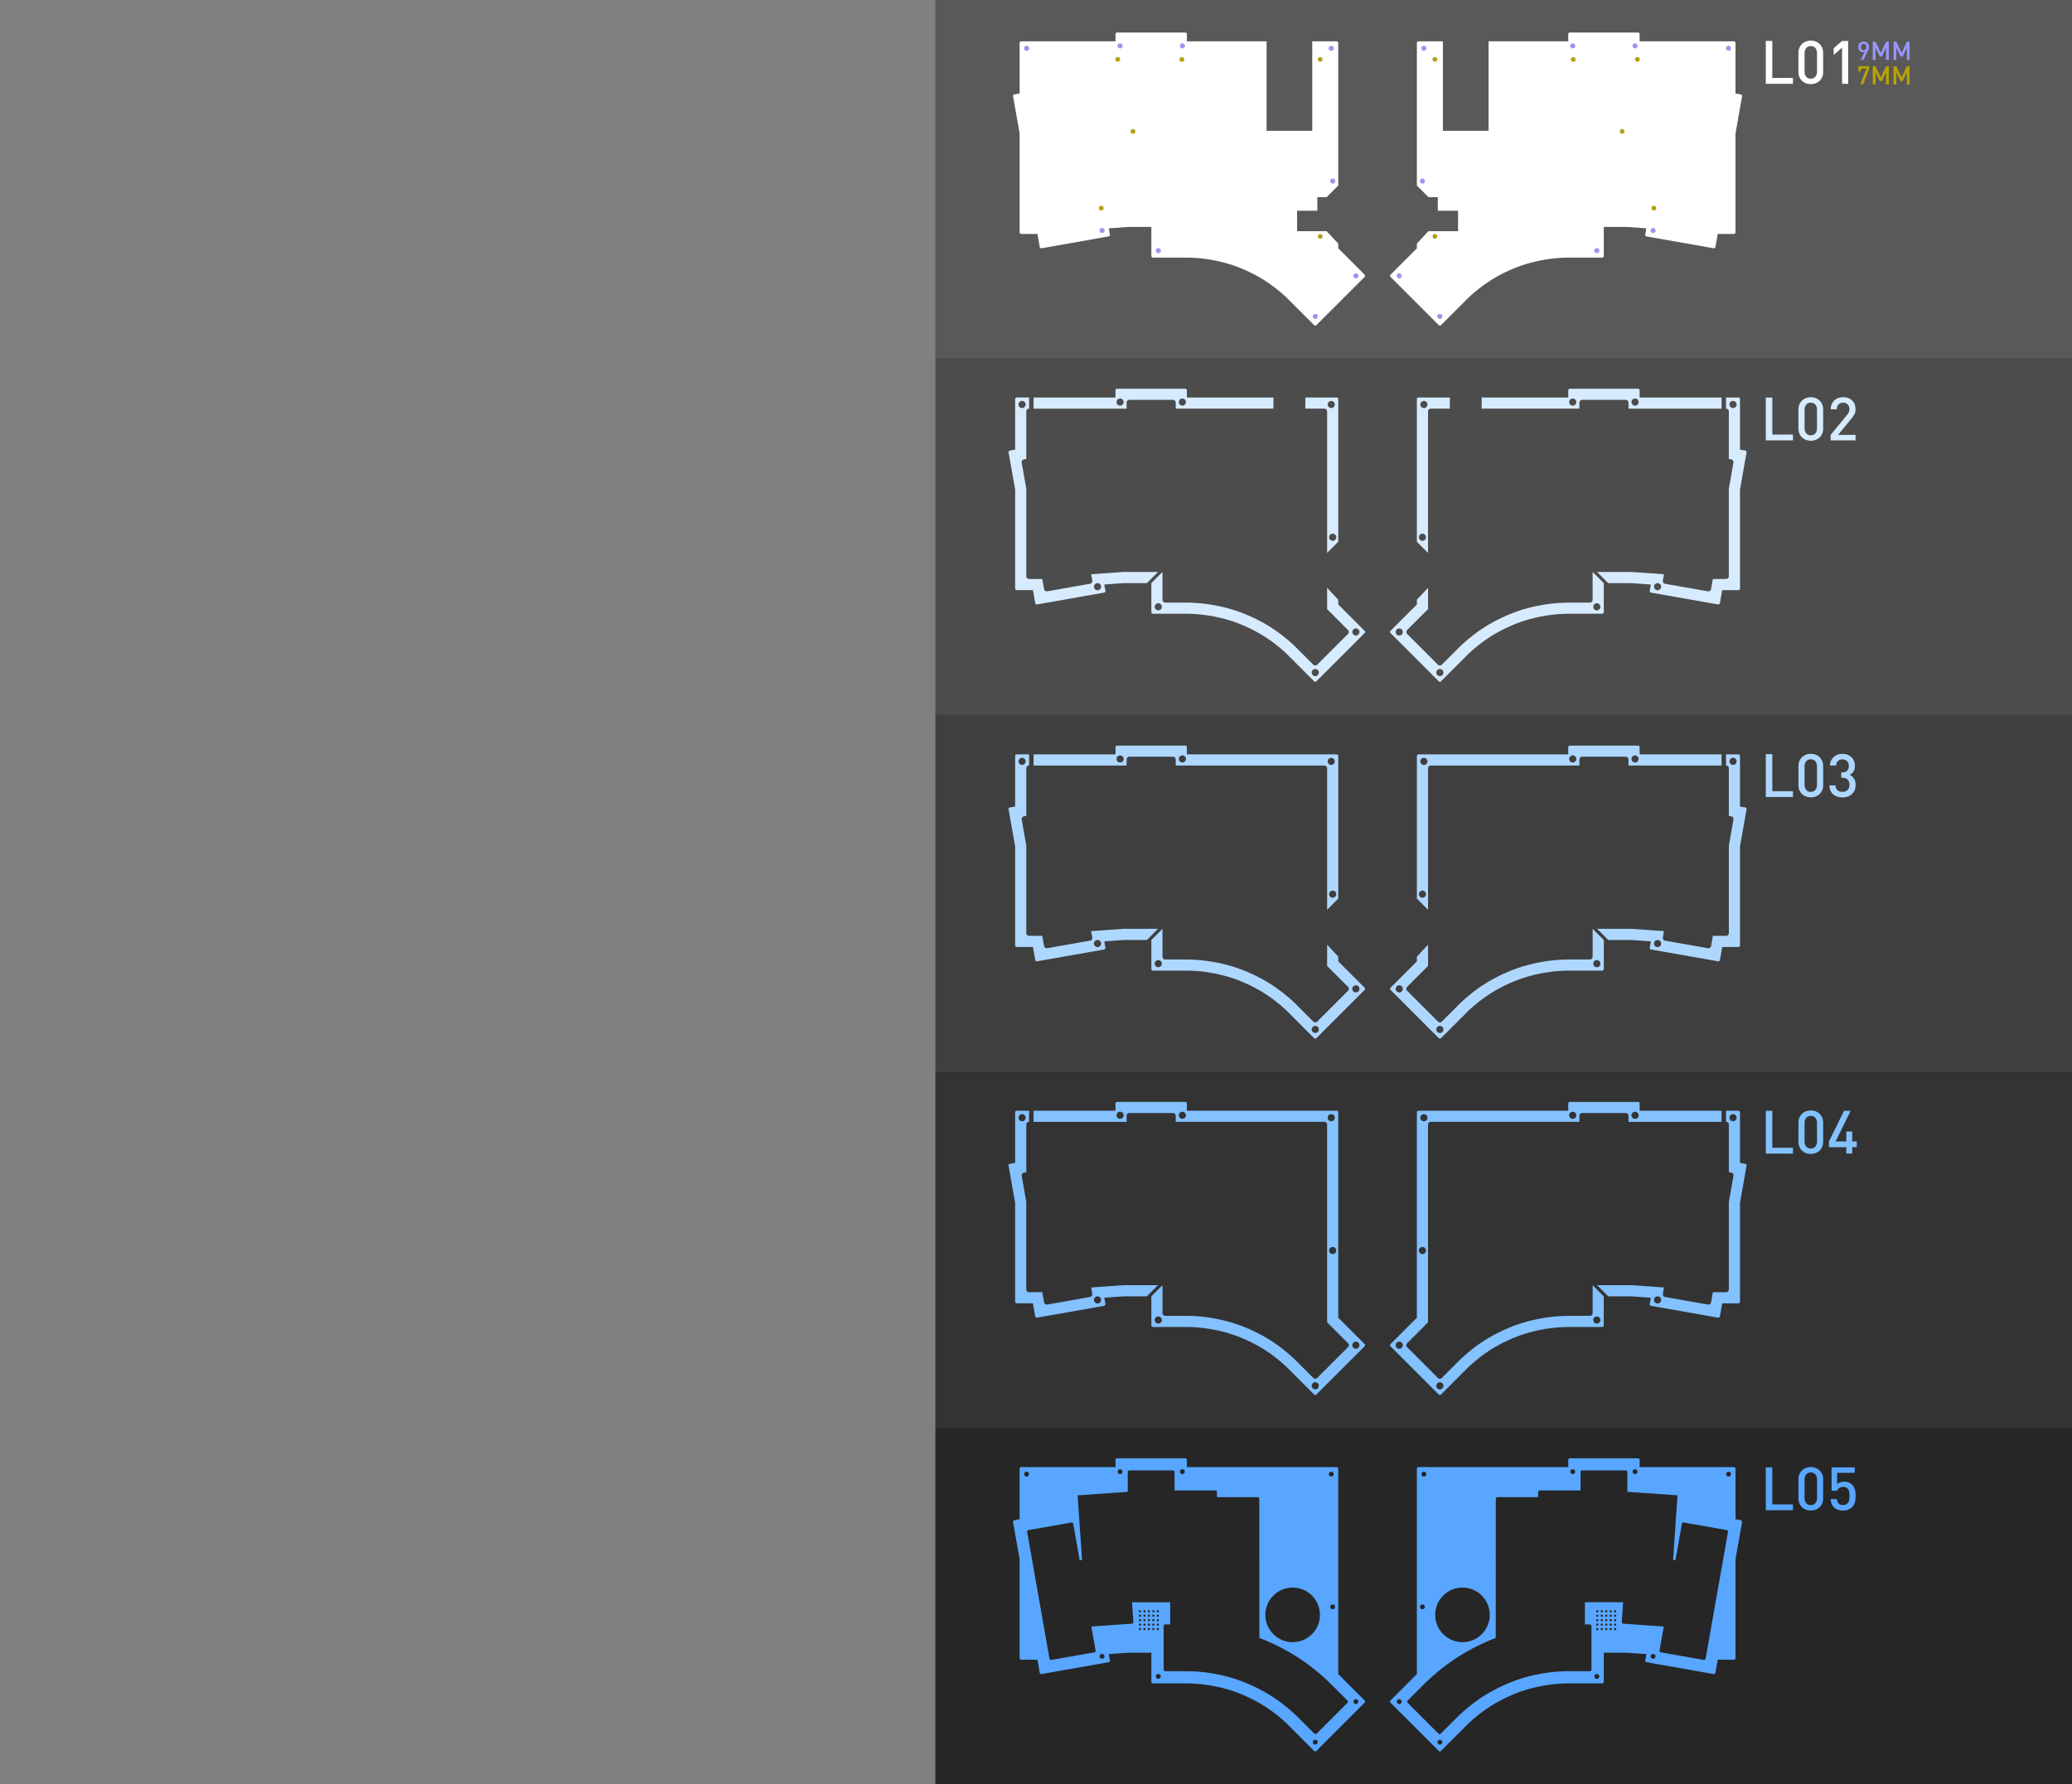 <?xml version="1.0" encoding="UTF-8"?>
<svg xmlns="http://www.w3.org/2000/svg" width="929.45mm" height="800.54mm" viewBox="0 0 2634.66 2269.25">
  <rect x="0" y="0" width="2634.66" height="2269.25" fill="#808080" stroke="none"/>
  <defs>
    <style>
      .cls-1 {
        fill: #d7ebff;
      }

      .cls-2 {
        fill: #262626;
      }

      .cls-3 {
        fill: #58a6ff;
      }

      .cls-4 {
        fill: #fff;
      }

      .cls-5 {
        fill: #aed7ff;
      }

      .cls-6 {
        fill: #4c4c4c;
      }

      .cls-7 {
        fill: #3f3f3f;
      }

      .cls-8 {
        fill: #83c1ff;
      }

      .cls-9 {
        fill: #333;
      }

      .cls-10 {
        fill: #baa300;
      }

      .cls-11 {
        fill: #9896fc;
      }

      .cls-12 {
        fill: #595959;
      }
    </style>
  </defs>
  <g id="Ebene_6" data-name="Ebene 6">
    <rect class="cls-12" x="1189.37" width="1445.29" height="455.08"/>
    <rect class="cls-6" x="1189.37" y="455.08" width="1445.29" height="453.54"/>
    <rect class="cls-7" x="1189.37" y="908.62" width="1445.29" height="453.54"/>
    <rect class="cls-9" x="1189.37" y="1362.16" width="1445.29" height="453.54"/>
    <rect class="cls-2" x="1189.37" y="1815.71" width="1445.29" height="453.54"/>
  </g>
  <g id="Yubitsume">
    <g id="Bottom">
      <g>
        <g id="Acrylcase">
          <path class="cls-10" d="M1824.59,78.48c-1.64,0-2.98-1.33-2.98-2.98s1.33-2.98,2.98-2.98,2.98,1.33,2.98,2.98-1.33,2.98-2.98,2.98Zm0,225.16c-1.64,0-2.98-1.33-2.98-2.98s1.33-2.98,2.98-2.98,2.98,1.33,2.98,2.98-1.33,2.98-2.98,2.98Zm175.94-225.05c-1.64,0-2.98-1.33-2.98-2.98s1.33-2.98,2.98-2.98,2.98,1.33,2.98,2.98-1.33,2.98-2.98,2.98Zm62.11,91.53c-1.64,0-2.98-1.33-2.98-2.98s1.33-2.98,2.98-2.98,2.98,1.33,2.98,2.98-1.33,2.98-2.98,2.98Zm19.41-91.65c-1.64,0-2.98-1.33-2.98-2.98s1.33-2.98,2.98-2.98,2.98,1.33,2.98,2.98-1.33,2.98-2.98,2.98Zm19.94,211.58,1.06-22.36c-1.64,0-2.98-1.33-2.98-2.98s1.33-2.98,2.98-2.98,2.98,1.33,2.98,2.98-1.33,2.98-2.98,2.98Z"/>
        </g>
        <g id="Acrylcase-2" data-name="Acrylcase">
          <path class="cls-11" d="M1808.7,233.44c-1.72,0-3.12-1.4-3.12-3.12s1.4-3.12,3.12-3.12,3.12,1.4,3.12,3.12-1.4,3.12-3.12,3.12Zm1.83-168.85c-1.72,0-3.12-1.4-3.12-3.12s1.4-3.12,3.12-3.12,3.12,1.4,3.12,3.12-1.4,3.12-3.12,3.12Zm-31.33,289.33c-1.72,0-3.12-1.4-3.12-3.12s1.4-3.12,3.12-3.12,3.12,1.4,3.12,3.12-1.4,3.12-3.12,3.12Zm51.67,51.61c-1.72,0-3.12-1.4-3.12-3.12s1.4-3.12,3.12-3.12,3.12,1.4,3.12,3.12-1.4,3.12-3.12,3.12ZM1999.81,55.25c1.72,0,3.12,1.4,3.12,3.12s-1.4,3.12-3.12,3.12-3.12-1.4-3.12-3.12,1.4-3.12,3.12-3.12Zm30.63,266.61c-1.72,0-3.12-1.4-3.12-3.12s1.4-3.12,3.12-3.12,3.12,1.4,3.12,3.12-1.4,3.12-3.12,3.12Zm45.47-263.49c0-1.72,1.4-3.12,3.12-3.12s3.12,1.4,3.12,3.12-1.4,3.12-3.12,3.12-3.12-1.4-3.12-3.12Zm26.07,237.92c-1.72,0-3.12-1.4-3.12-3.12s1.4-3.12,3.12-3.12,3.12,1.4,3.12,3.12-1.4,3.12-3.12,3.12Zm95.94-231.73c-1.72,0-3.12-1.4-3.12-3.12s1.4-3.12,3.12-3.12,3.12,1.4,3.12,3.12-1.4,3.12-3.12,3.12Z"/>
        </g>
        <g id="Acrylcase-3" data-name="Acrylcase">
          <path class="cls-4" d="M2213.52,120.08l-6.75-1.19V54.52c0-1.1-.89-1.98-1.98-1.98h-119.91v-9.2c0-1.1-.89-1.98-1.98-1.98h-86.81c-1.1,0-1.98,.89-1.98,1.98v9.21h-101.33v113.79h-58.06V52.55h-31.11c-1.1,0-1.98,.89-1.98,1.98V235.99l14.74,14.74h11.85v17.33h25.77v25.94h-37.61l-14.74,15.8v6.02l-33.54,33.54c-.77,.77-.77,2.03,0,2.81l61.38,61.37c.77,.77,2.03,.77,2.81,0l35.63-35.62c8.71-8.08,17.77-15.15,26.92-21.01l.55-.28,.6-.45c1.27-.8,2.48-1.54,3.68-2.25l.23-.14c.19-.12,.38-.22,.62-.37l.5-.29c14.48-8.37,29.98-14.89,44.82-18.86,16.02-4.29,32.66-6.59,48.07-6.65h43.41c1.1,0,1.98-.89,1.98-1.98v-37.02h29.11l25.02,1.75-1.42,8.03c-.19,1.08,.53,2.11,1.61,2.3l85.32,15.04c1.08,.19,2.11-.53,2.3-1.61l2.93-16.61h20.64c1.1,0,1.98-.89,1.98-1.98v-125.78l8.36-47.37c.19-1.08-.53-2.11-1.61-2.3h-.02Zm-404.83,113.35c-1.72,0-3.12-1.4-3.12-3.12s1.4-3.12,3.12-3.12,3.12,1.4,3.12,3.12-1.4,3.12-3.12,3.12Zm1.83-168.85c-1.72,0-3.12-1.4-3.12-3.12s1.4-3.12,3.12-3.12,3.12,1.4,3.12,3.12-1.4,3.12-3.12,3.12Zm14.06,13.89c-1.64,0-2.98-1.33-2.98-2.98s1.33-2.98,2.98-2.98,2.98,1.33,2.98,2.98-1.33,2.98-2.98,2.98Zm-45.39,275.44c-1.72,0-3.12-1.4-3.12-3.12s1.4-3.12,3.12-3.12,3.12,1.4,3.12,3.12-1.4,3.12-3.12,3.12Zm45.39-50.28c-1.64,0-2.98-1.33-2.98-2.98s1.33-2.98,2.98-2.98,2.98,1.33,2.98,2.98-1.33,2.98-2.98,2.98Zm6.28,101.89c-1.72,0-3.12-1.4-3.12-3.12s1.4-3.12,3.12-3.12,3.12,1.4,3.12,3.12-1.4,3.12-3.12,3.12ZM1999.81,55.25c1.72,0,3.12,1.4,3.12,3.12s-1.4,3.12-3.12,3.12-3.12-1.4-3.12-3.12,1.4-3.12,3.12-3.12Zm.71,23.34c-1.64,0-2.98-1.33-2.98-2.98s1.33-2.98,2.98-2.98,2.98,1.33,2.98,2.98-1.33,2.98-2.98,2.98Zm29.92,243.27c-1.72,0-3.12-1.4-3.12-3.12s1.4-3.12,3.12-3.12,3.12,1.4,3.12,3.12-1.4,3.12-3.12,3.12Zm32.19-151.74c-1.64,0-2.98-1.33-2.98-2.98s1.33-2.98,2.98-2.98,2.98,1.33,2.98,2.98-1.33,2.98-2.98,2.98Zm13.28-111.75c0-1.72,1.4-3.12,3.12-3.12s3.12,1.4,3.12,3.12-1.4,3.12-3.12,3.12-3.12-1.4-3.12-3.12Zm6.13,20.1c-1.64,0-2.98-1.33-2.98-2.98s1.33-2.98,2.98-2.98,2.98,1.33,2.98,2.98-1.33,2.98-2.98,2.98Zm19.94,217.82c-1.72,0-3.12-1.4-3.12-3.12s1.4-3.12,3.12-3.12,3.12,1.4,3.12,3.12-1.4,3.12-3.12,3.12Zm1.06-28.6c-1.64,0-2.98-1.33-2.98-2.98s1.33-2.98,2.98-2.98,2.98,1.33,2.98,2.98-1.33,2.98-2.98,2.98Zm94.88-203.13c-1.72,0-3.12-1.4-3.12-3.12s1.4-3.12,3.12-3.12,3.12,1.4,3.12,3.12-1.4,3.12-3.12,3.12Z"/>
        </g>
      </g>
      <g>
        <g id="Acrylcase-4" data-name="Acrylcase">
          <path class="cls-10" d="M1675.74,75.5c0-1.65,1.33-2.98,2.98-2.98s2.98,1.33,2.98,2.98-1.34,2.98-2.98,2.98-2.98-1.33-2.98-2.98Zm0,225.16c0-1.65,1.33-2.98,2.98-2.98s2.98,1.33,2.98,2.98-1.34,2.98-2.98,2.98-2.98-1.33-2.98-2.98Zm-175.94-225.05c0-1.65,1.33-2.98,2.98-2.98s2.98,1.33,2.98,2.98-1.34,2.98-2.98,2.98-2.98-1.33-2.98-2.98Zm-62.11,91.53c0-1.65,1.33-2.98,2.98-2.98s2.98,1.33,2.98,2.98-1.34,2.98-2.98,2.98-2.98-1.33-2.98-2.98Zm-19.41-91.65c0-1.65,1.33-2.98,2.98-2.98s2.98,1.33,2.98,2.98-1.34,2.98-2.98,2.98-2.98-1.33-2.98-2.98Zm-16.96,214.56-4.04-25.34c0-1.65,1.33-2.98,2.98-2.98s2.98,1.33,2.98,2.98-1.34,2.98-2.98,2.98-2.98-1.33-2.98-2.98Z"/>
        </g>
        <g id="Acrylcase-5" data-name="Acrylcase">
          <path class="cls-11" d="M1691.49,230.32c0-1.72,1.4-3.12,3.12-3.12s3.12,1.4,3.12,3.12-1.4,3.12-3.12,3.12-3.12-1.4-3.12-3.12Zm-1.83-168.85c0-1.72,1.4-3.12,3.12-3.12s3.12,1.4,3.12,3.12-1.4,3.12-3.12,3.12-3.12-1.4-3.12-3.12Zm31.33,289.33c0-1.72,1.4-3.12,3.12-3.12s3.12,1.4,3.12,3.12-1.4,3.12-3.12,3.12-3.12-1.4-3.12-3.12Zm-51.67,51.61c0-1.72,1.4-3.12,3.12-3.12s3.12,1.4,3.12,3.12-1.4,3.12-3.12,3.12-3.12-1.4-3.12-3.12ZM1506.61,58.37c0,1.72-1.4,3.12-3.12,3.12s-3.12-1.4-3.12-3.12,1.4-3.12,3.12-3.12,3.12,1.4,3.12,3.12Zm-36.87,260.37c0-1.72,1.4-3.12,3.12-3.12s3.12,1.4,3.12,3.12-1.4,3.12-3.12,3.12-3.12-1.4-3.12-3.12Zm-45.47-257.25c-1.72,0-3.12-1.4-3.12-3.12s1.4-3.12,3.12-3.12,3.12,1.4,3.12,3.12-1.4,3.12-3.12,3.12Zm-26.07,231.68c0-1.72,1.4-3.12,3.12-3.12s3.12,1.4,3.12,3.12-1.4,3.12-3.12,3.12-3.12-1.4-3.12-3.12Zm-95.94-231.73c0-1.72,1.4-3.12,3.12-3.12s3.12,1.4,3.12,3.12-1.4,3.12-3.12,3.12-3.12-1.4-3.12-3.12Z"/>
        </g>
        <g id="Acrylcase-6" data-name="Acrylcase">
          <path class="cls-4" d="M1289.76,120.09c-1.08,.19-1.8,1.22-1.61,2.3l8.36,47.37v125.78c0,1.09,.88,1.98,1.98,1.98h20.64l2.93,16.61c.19,1.08,1.22,1.8,2.3,1.61l85.32-15.04c1.08-.19,1.8-1.22,1.61-2.3l-1.42-8.03,25.02-1.75h29.11v37.02c0,1.09,.88,1.98,1.98,1.98h43.41c15.41,.06,32.05,2.36,48.07,6.65,14.84,3.97,30.34,10.49,44.82,18.86l.5,.29c.24,.15,.43,.25,.62,.37l.23,.14c1.2,.71,2.41,1.45,3.68,2.25l.6,.45,.55,.28c9.15,5.86,18.21,12.93,26.92,21.01l35.63,35.62c.78,.77,2.04,.77,2.81,0l61.38-61.37c.77-.78,.77-2.04,0-2.81l-33.54-33.54v-6.02l-14.74-15.8h-37.61v-25.94h25.77v-17.33h11.85l14.74-14.74V54.53c0-1.09-.88-1.98-1.98-1.98h-31.11v113.79h-58.06V52.55h-101.33v-9.21c0-1.09-.88-1.98-1.98-1.98h-86.81c-1.09,0-1.98,.88-1.98,1.98v9.2h-119.91c-1.09,0-1.98,.88-1.98,1.98V118.89l-6.75,1.19h-.02Zm401.73,110.24c0-1.72,1.4-3.12,3.12-3.12s3.12,1.4,3.12,3.12-1.4,3.12-3.12,3.12-3.12-1.4-3.12-3.12Zm-1.83-168.85c0-1.72,1.4-3.12,3.12-3.12s3.12,1.4,3.12,3.12-1.4,3.12-3.12,3.12-3.12-1.4-3.12-3.12Zm-13.92,14.03c0-1.65,1.33-2.98,2.98-2.98s2.98,1.33,2.98,2.98-1.34,2.98-2.98,2.98-2.98-1.33-2.98-2.98Zm45.25,275.3c0-1.72,1.4-3.12,3.12-3.12s3.12,1.4,3.12,3.12-1.4,3.12-3.12,3.12-3.12-1.4-3.12-3.12Zm-45.25-50.14c0-1.65,1.33-2.98,2.98-2.98s2.98,1.33,2.98,2.98-1.34,2.98-2.98,2.98-2.98-1.33-2.98-2.98Zm-6.42,101.75c0-1.72,1.4-3.12,3.12-3.12s3.12,1.4,3.12,3.12-1.4,3.12-3.12,3.12-3.12-1.4-3.12-3.12ZM1506.61,58.37c0,1.72-1.4,3.12-3.12,3.12s-3.12-1.4-3.12-3.12,1.4-3.12,3.12-3.12,3.12,1.4,3.12,3.12Zm-6.81,17.24c0-1.65,1.33-2.98,2.98-2.98s2.98,1.33,2.98,2.98-1.34,2.98-2.98,2.98-2.98-1.33-2.98-2.98Zm-30.06,243.13c0-1.72,1.4-3.12,3.12-3.12s3.12,1.4,3.12,3.12-1.4,3.12-3.12,3.12-3.12-1.4-3.12-3.12Zm-32.05-151.6c0-1.65,1.33-2.98,2.98-2.98s2.98,1.33,2.98,2.98-1.34,2.98-2.98,2.98-2.98-1.33-2.98-2.98Zm-13.42-105.65c-1.72,0-3.12-1.4-3.12-3.12s1.4-3.12,3.12-3.12,3.12,1.4,3.12,3.12-1.4,3.12-3.12,3.12Zm-5.99,14c0-1.65,1.33-2.98,2.98-2.98s2.98,1.33,2.98,2.98-1.34,2.98-2.98,2.98-2.98-1.33-2.98-2.98Zm-20.08,217.68c0-1.72,1.4-3.12,3.12-3.12s3.12,1.4,3.12,3.12-1.4,3.12-3.12,3.12-3.12-1.4-3.12-3.12Zm-.92-28.46c0-1.65,1.33-2.98,2.98-2.98s2.98,1.33,2.98,2.98-1.34,2.98-2.98,2.98-2.98-1.33-2.98-2.98Zm-95.02-203.27c0-1.72,1.4-3.12,3.12-3.12s3.12,1.4,3.12,3.12-1.4,3.12-3.12,3.12-3.12-1.4-3.12-3.12Z"/>
        </g>
      </g>
    </g>
    <g id="Border01">
      <g>
        <path class="cls-1" d="M2219.24,573.09l-6.75-1.19v-64.37c0-1.1-.89-1.98-1.98-1.98h-15.78v14.17h.19c1.88,0,3.4,1.53,3.4,3.4v60.67l3.11,.55c1.85,.33,3.08,2.09,2.76,3.94l-5.86,33.24v111.43c0,1.88-1.53,3.4-3.4,3.4h-16.94l-2.29,12.97c-.29,1.63-1.7,2.81-3.35,2.81-.19,0-.39-.02-.59-.05l-54.62-9.63c-.89-.16-1.67-.65-2.2-1.4-.52-.74-.72-1.65-.56-2.54l1.44-8.18-41.21-2.89h-43.78l14.17,14.18h29.11l25.02,1.75-1.42,8.03c-.19,1.08,.53,2.11,1.61,2.3l85.32,15.04c1.08,.19,2.11-.53,2.3-1.61l2.93-16.61h20.64c1.1,0,1.98-.89,1.98-1.98v-125.78l8.36-47.37c.19-1.08-.53-2.11-1.61-2.3h0Zm-111.53,177.63c-2.5,0-4.54-2.03-4.54-4.54s2.03-4.54,4.54-4.54,4.54,2.03,4.54,4.54-2.03,4.54-4.54,4.54Zm95.95-231.74c-2.5,0-4.54-2.03-4.54-4.54s2.03-4.54,4.54-4.54,4.54,2.03,4.54,4.54-2.03,4.54-4.54,4.54Z"/>
        <path class="cls-1" d="M2025.13,727.44h0v35.6c0,1.88-1.53,3.4-3.4,3.4h-27.82c-16.67,.06-34.56,2.53-51.74,7.13-16.01,4.29-32.69,11.3-48.24,20.28l-.55,.32c-.3,.17-.6,.35-.89,.53-1.42,.84-2.84,1.7-4.34,2.66-.1,.06-.13,.08-.16,.1l-.1,.07-.11,.05-.05,.04-.12,.07c-10.07,6.41-20.01,14.15-29.53,23l-24.79,24.78c-.64,.64-1.5,1-2.4,1s-1.76-.35-2.41-1l-39.33-39.32c-.64-.64-1-1.5-1-2.41s.35-1.76,1-2.41l23.04-23.04c.12-.12,.24-.25,.37-.37l3.25-3.26v-27.08l-14.17,15.19v6.02l-33.54,33.54c-.77,.77-.77,2.03,0,2.81l61.38,61.37c.77,.77,2.03,.77,2.81,0l35.63-35.62c8.71-8.08,17.77-15.15,26.92-21.01l.55-.28,.6-.45c1.27-.8,2.48-1.54,3.68-2.25l.23-.14c.19-.12,.38-.22,.62-.37l.5-.29c14.48-8.37,29.98-14.89,44.82-18.86,16.02-4.29,32.66-6.59,48.07-6.65h43.41c1.1,0,1.98-.89,1.98-1.98v-37.01l-14.17-14.17h0Zm-245.92,80.9c-2.5,0-4.54-2.03-4.54-4.54s2.03-4.54,4.54-4.54,4.54,2.03,4.54,4.54-2.03,4.54-4.54,4.54Zm51.66,51.61c-2.5,0-4.54-2.03-4.54-4.54s2.03-4.54,4.54-4.54,4.54,2.03,4.54,4.54-2.03,4.54-4.54,4.54Zm199.59-92.73c2.5,0,4.54,2.03,4.54,4.54s-2.03,4.54-4.54,4.54-4.54-2.03-4.54-4.54,2.03-4.54,4.54-4.54Z"/>
        <path class="cls-1" d="M1815.81,523.12c0-1.88,1.53-3.4,3.4-3.4h24.28v-14.17h-39.87c-1.1,0-1.98,.89-1.98,1.98v181.46l14.17,14.17v-180.04Zm-7.09,164.74c-2.5,0-4.54-2.03-4.54-4.54s2.03-4.54,4.54-4.54,4.54,2.03,4.54,4.54-2.03,4.54-4.54,4.54Zm1.83-168.85c-2.5,0-4.54-2.03-4.54-4.54s2.03-4.54,4.54-4.54,4.54,2.03,4.54,4.54-2.03,4.54-4.54,4.54Z"/>
        <path class="cls-1" d="M2084.9,505.56v-9.21c0-1.1-.89-1.98-1.98-1.98h-86.81c-1.1,0-1.98,.89-1.98,1.98v9.21h-110.09v14.17h124.27v-7.79c0-1.88,1.53-3.4,3.4-3.4h55.63c1.88,0,3.4,1.53,3.4,3.4v7.8h118.31v-14.18h-104.15Zm-85.06,10.37c-2.5,0-4.54-2.03-4.54-4.54s2.03-4.54,4.54-4.54,4.54,2.03,4.54,4.54-2.03,4.54-4.54,4.54Zm79.22,0c-2.5,0-4.54-2.03-4.54-4.54s2.03-4.54,4.54-4.54,4.54,2.03,4.54,4.54-2.03,4.54-4.54,4.54Z"/>
      </g>
      <g>
        <path class="cls-1" d="M1284.06,573.09c-1.08,.19-1.8,1.22-1.61,2.3l8.36,47.37v125.78c0,1.09,.88,1.98,1.98,1.98h20.64l2.93,16.61c.19,1.08,1.22,1.8,2.3,1.61l85.32-15.04c1.08-.19,1.8-1.22,1.61-2.3l-1.42-8.03,25.02-1.75h29.11l14.17-14.18h-43.78l-41.21,2.89,1.44,8.18c.16,.89-.04,1.8-.56,2.54-.53,.75-1.31,1.24-2.2,1.4l-54.62,9.63c-.2,.03-.4,.05-.59,.05-1.65,0-3.06-1.18-3.35-2.81l-2.29-12.97h-16.94c-1.87,0-3.4-1.52-3.4-3.4v-111.43l-5.86-33.24c-.32-1.85,.91-3.61,2.76-3.94l3.11-.55v-60.67c0-1.87,1.52-3.4,3.4-3.4h.19v-14.17h-15.78c-1.09,0-1.98,.88-1.98,1.98v64.37l-6.75,1.19h0Zm106.99,173.09c0-2.51,2.03-4.54,4.54-4.54s4.54,2.03,4.54,4.54-2.04,4.54-4.54,4.54-4.54-2.03-4.54-4.54Zm-95.95-231.74c0-2.51,2.03-4.54,4.54-4.54s4.54,2.03,4.54,4.54-2.04,4.54-4.54,4.54-4.54-2.03-4.54-4.54Z"/>
        <path class="cls-1" d="M1478.17,727.43h0l-14.17,14.17v37.01c0,1.09,.88,1.98,1.98,1.98h43.41c15.41,.06,32.05,2.36,48.07,6.65,14.84,3.97,30.34,10.49,44.82,18.86l.5,.29c.24,.15,.43,.25,.62,.37l.23,.14c1.2,.71,2.41,1.45,3.68,2.25l.6,.45,.55,.28c9.15,5.86,18.21,12.93,26.92,21.01l35.63,35.62c.78,.77,2.04,.77,2.81,0l61.38-61.37c.77-.78,.77-2.04,0-2.81l-33.54-33.54v-6.02l-14.17-15.19v27.08l3.25,3.26c.13,.12,.25,.25,.37,.37l23.04,23.04c.65,.65,1,1.5,1,2.41s-.36,1.77-1,2.41l-39.33,39.32c-.65,.65-1.51,1-2.41,1s-1.76-.36-2.4-1l-24.79-24.78c-9.52-8.85-19.46-16.59-29.53-23l-.12-.07-.05-.04-.11-.05-.1-.07s-.06-.04-.16-.1c-1.5-.96-2.92-1.82-4.34-2.66-.29-.18-.59-.36-.89-.53l-.55-.32c-15.55-8.98-32.23-15.99-48.24-20.28-17.18-4.6-35.07-7.07-51.74-7.13h-27.82c-1.87,0-3.4-1.52-3.4-3.4v-35.6h0Zm241.38,76.35c0-2.51,2.03-4.54,4.54-4.54s4.54,2.03,4.54,4.54-2.04,4.54-4.54,4.54-4.54-2.03-4.54-4.54Zm-51.66,51.61c0-2.51,2.03-4.54,4.54-4.54s4.54,2.03,4.54,4.54-2.04,4.54-4.54,4.54-4.54-2.03-4.54-4.54Zm-190.51-83.65c0,2.51-2.03,4.54-4.54,4.54s-4.54-2.03-4.54-4.54,2.04-4.54,4.54-4.54,4.54,2.03,4.54,4.54Z"/>
        <path class="cls-1" d="M1687.5,703.16l14.17-14.17v-181.46c0-1.09-.88-1.98-1.98-1.98h-39.87v14.17h24.28c1.87,0,3.4,1.52,3.4,3.4v180.04Zm2.55-19.84c0-2.51,2.03-4.54,4.54-4.54s4.54,2.03,4.54,4.54-2.04,4.54-4.54,4.54-4.54-2.03-4.54-4.54Zm-1.83-168.85c0-2.51,2.03-4.54,4.54-4.54s4.54,2.03,4.54,4.54-2.04,4.54-4.54,4.54-4.54-2.03-4.54-4.54Z"/>
        <path class="cls-1" d="M1418.39,505.56h-104.14v14.18h118.31v-7.8c0-1.87,1.52-3.4,3.4-3.4h55.63c1.87,0,3.4,1.52,3.4,3.4v7.79h124.27v-14.17h-110.09v-9.21c0-1.09-.88-1.98-1.98-1.98h-86.81c-1.09,0-1.98,.88-1.98,1.98v9.21h0Zm80.53,5.83c0-2.51,2.03-4.54,4.54-4.54s4.54,2.03,4.54,4.54-2.04,4.54-4.54,4.54-4.54-2.03-4.54-4.54Zm-79.22,0c0-2.51,2.03-4.54,4.54-4.54s4.54,2.03,4.54,4.54-2.04,4.54-4.54,4.54-4.54-2.03-4.54-4.54Z"/>
      </g>
    </g>
    <g id="Border02">
      <g>
        <path class="cls-5" d="M2219.25,1026.98l-6.75-1.19v-64.37c0-1.1-.89-1.98-1.98-1.98h-15.78v14.17h.19c1.88,0,3.4,1.53,3.4,3.4v60.67l3.11,.55c1.85,.33,3.08,2.09,2.76,3.94l-5.86,33.24v111.43c0,1.88-1.53,3.4-3.4,3.4h-16.94l-2.29,12.97c-.29,1.63-1.7,2.81-3.35,2.81-.19,0-.39-.02-.59-.05l-54.62-9.63c-.89-.16-1.67-.65-2.2-1.4-.52-.74-.72-1.65-.56-2.54l1.44-8.18-41.21-2.89h-43.78l14.17,14.18h29.11l25.02,1.75-1.42,8.03c-.19,1.08,.53,2.11,1.61,2.3l85.32,15.04c1.08,.19,2.11-.53,2.3-1.61l2.93-16.61h20.64c1.1,0,1.98-.89,1.98-1.98v-125.78l8.36-47.37c.19-1.08-.53-2.11-1.61-2.3h0Zm-111.53,177.63c-2.5,0-4.54-2.03-4.54-4.54s2.03-4.54,4.54-4.54,4.54,2.03,4.54,4.54-2.03,4.54-4.54,4.54Zm95.95-231.74c-2.5,0-4.54-2.03-4.54-4.54s2.03-4.54,4.54-4.54,4.54,2.03,4.54,4.54-2.03,4.54-4.54,4.54Z"/>
        <path class="cls-5" d="M2025.14,1181.33h0v35.6c0,1.88-1.53,3.4-3.4,3.4h-27.82c-16.67,.06-34.56,2.53-51.74,7.13-16.01,4.29-32.69,11.3-48.24,20.28l-.55,.32c-.3,.17-.6,.35-.89,.53-1.42,.84-2.84,1.7-4.34,2.66-.1,.06-.13,.08-.16,.1l-.1,.07-.11,.05-.05,.04-.12,.07c-10.07,6.41-20.01,14.15-29.53,23l-24.79,24.78c-.64,.64-1.5,1-2.4,1s-1.76-.35-2.41-1l-39.33-39.32c-.64-.64-1-1.5-1-2.41s.35-1.76,1-2.41l23.04-23.04c.12-.12,.24-.25,.37-.37l3.25-3.26v-27.08l-14.17,15.19v6.02l-33.54,33.54c-.77,.77-.77,2.03,0,2.81l61.38,61.37c.77,.77,2.03,.77,2.81,0l35.63-35.62c8.71-8.08,17.77-15.15,26.92-21.01l.55-.28,.6-.45c1.27-.8,2.48-1.54,3.68-2.25l.23-.14c.19-.12,.38-.22,.62-.37l.5-.29c14.48-8.37,29.98-14.89,44.82-18.86,16.02-4.29,32.66-6.59,48.07-6.65h43.41c1.1,0,1.98-.89,1.98-1.98v-37.01l-14.17-14.17h0Zm-245.92,80.9c-2.5,0-4.54-2.03-4.54-4.54s2.03-4.54,4.54-4.54,4.54,2.03,4.54,4.54-2.03,4.54-4.54,4.54Zm51.66,51.61c-2.5,0-4.54-2.03-4.54-4.54s2.03-4.54,4.54-4.54,4.54,2.03,4.54,4.54-2.03,4.54-4.54,4.54Zm199.59-92.73c2.5,0,4.54,2.03,4.54,4.54s-2.03,4.54-4.54,4.54-4.54-2.03-4.54-4.54,2.03-4.54,4.54-4.54Z"/>
        <path class="cls-5" d="M2084.91,959.45v-9.21c0-1.1-.89-1.98-1.98-1.98h-86.81c-1.1,0-1.98,.89-1.98,1.98v9.21h-190.52c-1.1,0-1.98,.89-1.98,1.98v181.46l14.17,14.17v-180.05c0-1.88,1.53-3.4,3.4-3.4h189.09v-7.79c0-1.88,1.53-3.4,3.4-3.4h55.63c1.88,0,3.4,1.53,3.4,3.4v7.8h118.31v-14.18h-104.13Zm-276.18,182.31c-2.5,0-4.54-2.03-4.54-4.54s2.03-4.54,4.54-4.54,4.54,2.03,4.54,4.54-2.03,4.54-4.54,4.54Zm1.83-168.85c-2.5,0-4.54-2.03-4.54-4.54s2.03-4.54,4.54-4.54,4.54,2.03,4.54,4.54-2.03,4.54-4.54,4.54Zm189.29-3.1c-2.5,0-4.54-2.03-4.54-4.54s2.03-4.54,4.54-4.54,4.54,2.03,4.54,4.54-2.03,4.54-4.54,4.54Zm79.22,0c-2.5,0-4.54-2.03-4.54-4.54s2.03-4.54,4.54-4.54,4.54,2.03,4.54,4.54-2.03,4.54-4.54,4.54Z"/>
      </g>
      <g>
        <path class="cls-5" d="M1284.06,1026.98c-1.08,.19-1.8,1.22-1.61,2.3l8.36,47.37v125.78c0,1.09,.88,1.98,1.98,1.98h20.64l2.93,16.61c.19,1.08,1.22,1.8,2.3,1.61l85.32-15.04c1.08-.19,1.8-1.22,1.61-2.3l-1.42-8.03,25.02-1.75h29.11l14.17-14.18h-43.78l-41.21,2.89,1.44,8.18c.16,.89-.04,1.8-.56,2.54-.53,.75-1.31,1.24-2.2,1.4l-54.62,9.63c-.2,.03-.4,.05-.59,.05-1.65,0-3.06-1.18-3.35-2.81l-2.29-12.97h-16.94c-1.87,0-3.4-1.52-3.4-3.4v-111.43l-5.86-33.24c-.32-1.85,.91-3.61,2.76-3.94l3.11-.55v-60.67c0-1.87,1.52-3.4,3.4-3.4h.19v-14.17h-15.78c-1.09,0-1.98,.88-1.98,1.98v64.37l-6.75,1.19h0Zm106.99,173.09c0-2.51,2.03-4.54,4.54-4.54s4.54,2.03,4.54,4.54-2.04,4.54-4.54,4.54-4.54-2.03-4.54-4.54Zm-95.95-231.74c0-2.51,2.03-4.54,4.54-4.54s4.54,2.03,4.54,4.54-2.04,4.54-4.54,4.54-4.54-2.03-4.54-4.54Z"/>
        <path class="cls-5" d="M1478.17,1181.32h0l-14.17,14.17v37.01c0,1.09,.88,1.98,1.98,1.98h43.41c15.41,.06,32.05,2.36,48.07,6.65,14.84,3.97,30.34,10.49,44.82,18.86l.5,.29c.24,.15,.43,.25,.62,.37l.23,.14c1.2,.71,2.41,1.45,3.68,2.25l.6,.45,.55,.28c9.15,5.86,18.21,12.93,26.92,21.01l35.63,35.62c.78,.77,2.04,.77,2.81,0l61.38-61.37c.77-.78,.77-2.04,0-2.81l-33.54-33.54v-6.02l-14.17-15.19v27.08l3.25,3.26c.13,.12,.25,.25,.37,.37l23.04,23.04c.65,.65,1,1.5,1,2.41s-.36,1.77-1,2.41l-39.33,39.32c-.65,.65-1.51,1-2.41,1s-1.76-.36-2.4-1l-24.79-24.78c-9.52-8.85-19.46-16.59-29.53-23l-.12-.07-.05-.04-.11-.05-.1-.07s-.06-.04-.16-.1c-1.5-.96-2.92-1.82-4.34-2.66-.29-.18-.59-.36-.89-.53l-.55-.32c-15.55-8.98-32.23-15.99-48.24-20.28-17.18-4.6-35.07-7.07-51.74-7.13h-27.82c-1.87,0-3.4-1.52-3.4-3.4v-35.6h0Zm241.38,76.35c0-2.51,2.03-4.54,4.54-4.54,2.51,0,4.54,2.03,4.54,4.54s-2.04,4.54-4.54,4.54c-2.51,0-4.54-2.03-4.54-4.54Zm-51.66,51.61c0-2.51,2.03-4.54,4.54-4.54s4.54,2.03,4.54,4.54-2.04,4.54-4.54,4.54-4.54-2.03-4.54-4.54Zm-190.51-83.65c0,2.51-2.03,4.54-4.54,4.54s-4.54-2.03-4.54-4.54,2.04-4.54,4.54-4.54,4.54,2.03,4.54,4.54Z"/>
        <path class="cls-5" d="M1418.41,959.44h-104.14v14.18h118.31v-7.8c0-1.87,1.52-3.4,3.4-3.4h55.63c1.87,0,3.4,1.52,3.4,3.4v7.79h189.09c1.87,0,3.4,1.52,3.4,3.4v180.05l14.17-14.17v-181.46c0-1.09-.88-1.98-1.98-1.98h-190.52v-9.21c0-1.09-.88-1.98-1.98-1.98h-86.81c-1.09,0-1.98,.88-1.98,1.98v9.21h.01Zm271.63,177.76c0-2.51,2.03-4.54,4.54-4.54s4.54,2.03,4.54,4.54-2.04,4.54-4.54,4.54-4.54-2.03-4.54-4.54Zm-1.83-168.85c0-2.51,2.03-4.54,4.54-4.54s4.54,2.03,4.54,4.54-2.04,4.54-4.54,4.54-4.54-2.03-4.54-4.54Zm-189.29-3.1c0-2.51,2.03-4.54,4.54-4.54s4.54,2.03,4.54,4.54-2.04,4.54-4.54,4.54-4.54-2.03-4.54-4.54Zm-79.22,0c0-2.51,2.03-4.54,4.54-4.54s4.54,2.03,4.54,4.54-2.04,4.54-4.54,4.54-4.54-2.03-4.54-4.54Z"/>
      </g>
    </g>
    <g id="Border03">
      <g>
        <path class="cls-8" d="M2219.24,1480.19l-6.75-1.19v-64.37c0-1.1-.89-1.98-1.98-1.98h-15.78v14.17h.19c1.88,0,3.4,1.53,3.4,3.4v60.67l3.11,.55c1.85,.33,3.08,2.09,2.76,3.94l-5.86,33.24v111.43c0,1.88-1.53,3.4-3.4,3.4h-16.94l-2.29,12.97c-.29,1.63-1.7,2.81-3.35,2.81-.19,0-.39-.02-.59-.05l-54.62-9.63c-.89-.16-1.67-.65-2.2-1.4-.52-.74-.72-1.65-.56-2.54l1.44-8.18-41.21-2.89h-43.78l14.17,14.18h29.11l25.02,1.75-1.42,8.03c-.19,1.08,.53,2.11,1.61,2.3l85.32,15.04c1.08,.19,2.11-.53,2.3-1.61l2.93-16.61h20.64c1.1,0,1.98-.89,1.98-1.98v-125.78l8.36-47.37c.19-1.08-.53-2.11-1.61-2.3h0Zm-111.53,177.63c-2.5,0-4.54-2.03-4.54-4.54s2.03-4.54,4.54-4.54,4.54,2.03,4.54,4.54-2.03,4.54-4.54,4.54Zm95.95-231.74c-2.5,0-4.54-2.03-4.54-4.54s2.03-4.54,4.54-4.54,4.54,2.03,4.54,4.54-2.03,4.54-4.54,4.54Z"/>
        <path class="cls-8" d="M2084.9,1412.66v-9.21c0-1.1-.89-1.98-1.98-1.98h-86.81c-1.1,0-1.98,.89-1.98,1.98v9.21h-190.52c-1.1,0-1.98,.89-1.98,1.98v261.28l-33.54,33.54c-.77,.77-.77,2.03,0,2.81l61.38,61.37c.77,.77,2.03,.77,2.81,0l35.63-35.62c8.71-8.08,17.77-15.15,26.92-21.01l.55-.28,.6-.45c1.27-.8,2.48-1.54,3.68-2.25l.23-.14c.19-.12,.38-.22,.62-.37l.5-.29c14.48-8.37,29.98-14.89,44.82-18.86,16.02-4.29,32.66-6.59,48.07-6.65h43.41c1.1,0,1.98-.89,1.98-1.98v-37.01l-14.17-14.17h0v35.59c0,1.88-1.53,3.4-3.4,3.4h-27.82c-16.67,.06-34.56,2.53-51.74,7.13-16.01,4.29-32.69,11.3-48.24,20.28l-.55,.32c-.3,.17-.6,.35-.89,.53-1.42,.84-2.84,1.7-4.34,2.66-.1,.06-.13,.08-.16,.1l-.1,.07-.11,.05-.05,.04-.12,.07c-10.07,6.41-20.01,14.15-29.53,23l-24.79,24.78c-.64,.64-1.5,1-2.4,1s-1.76-.35-2.41-1l-39.33-39.32c-.64-.64-1-1.5-1-2.41s.35-1.76,1-2.41l23.04-23.04c.12-.12,.24-.25,.37-.37l3.25-3.26v-251.55c0-1.88,1.53-3.4,3.4-3.4h189.09v-7.79c0-1.88,1.53-3.4,3.4-3.4h55.63c1.88,0,3.4,1.53,3.4,3.4v7.8h118.31v-14.18h-104.13Zm-54.43,261.68c2.5,0,4.54,2.03,4.54,4.54s-2.03,4.54-4.54,4.54-4.54-2.03-4.54-4.54,2.03-4.54,4.54-4.54Zm-199.59,83.66c2.5,0,4.54,2.03,4.54,4.54s-2.03,4.54-4.54,4.54-4.54-2.03-4.54-4.54,2.03-4.54,4.54-4.54Zm-51.66-42.54c-2.5,0-4.54-2.03-4.54-4.54s2.03-4.54,4.54-4.54,4.54,2.03,4.54,4.54-2.03,4.54-4.54,4.54Zm31.32-298.4c2.5,0,4.54,2.03,4.54,4.54s-2.03,4.54-4.54,4.54-4.54-2.03-4.54-4.54,2.03-4.54,4.54-4.54Zm-1.83,168.85c2.5,0,4.54,2.03,4.54,4.54s-2.03,4.54-4.54,4.54-4.54-2.03-4.54-4.54,2.03-4.54,4.54-4.54Zm191.12-162.88c-2.5,0-4.54-2.03-4.54-4.54s2.03-4.54,4.54-4.54,4.54,2.03,4.54,4.54-2.03,4.54-4.54,4.54Zm79.22,0c-2.5,0-4.54-2.03-4.54-4.54s2.03-4.54,4.54-4.54,4.54,2.03,4.54,4.54-2.03,4.54-4.54,4.54Z"/>
      </g>
      <g>
        <path class="cls-8" d="M1284.05,1480.19c-1.08,.19-1.8,1.22-1.61,2.3l8.36,47.37v125.78c0,1.09,.88,1.98,1.98,1.98h20.64l2.93,16.61c.19,1.08,1.22,1.8,2.3,1.61l85.32-15.04c1.08-.19,1.8-1.22,1.61-2.3l-1.42-8.03,25.02-1.75h29.11l14.17-14.18h-43.78l-41.21,2.89,1.44,8.18c.16,.89-.04,1.8-.56,2.54-.53,.75-1.31,1.24-2.2,1.4l-54.62,9.63c-.2,.03-.4,.05-.59,.05-1.65,0-3.06-1.18-3.35-2.81l-2.29-12.97h-16.94c-1.87,0-3.4-1.52-3.4-3.4v-111.43l-5.86-33.24c-.32-1.85,.91-3.61,2.76-3.94l3.11-.55v-60.67c0-1.87,1.52-3.4,3.4-3.4h.19v-14.17h-15.78c-1.09,0-1.98,.88-1.98,1.98v64.37l-6.75,1.19h0Zm106.99,173.09c0-2.51,2.03-4.54,4.54-4.54,2.51,0,4.54,2.03,4.54,4.54s-2.04,4.54-4.54,4.54c-2.51,0-4.54-2.03-4.54-4.54Zm-95.95-231.74c0-2.51,2.03-4.54,4.54-4.54,2.51,0,4.54,2.03,4.54,4.54s-2.04,4.54-4.54,4.54-4.54-2.03-4.54-4.54Z"/>
        <path class="cls-8" d="M1418.4,1412.65h-104.14v14.18h118.31v-7.8c0-1.87,1.52-3.4,3.4-3.4h55.63c1.87,0,3.4,1.52,3.4,3.4v7.79h189.09c1.87,0,3.4,1.52,3.4,3.4v251.55l3.25,3.26c.13,.12,.25,.25,.37,.37l23.04,23.04c.65,.65,1,1.5,1,2.41,0,.91-.36,1.77-1,2.41l-39.33,39.32c-.65,.65-1.51,1-2.41,1s-1.76-.36-2.4-1l-24.79-24.78c-9.52-8.85-19.46-16.59-29.53-23l-.12-.07-.05-.04-.11-.05-.1-.07s-.06-.04-.16-.1c-1.5-.96-2.92-1.82-4.34-2.66-.29-.18-.59-.36-.89-.53l-.55-.32c-15.55-8.98-32.23-15.99-48.24-20.28-17.18-4.6-35.07-7.07-51.74-7.13h-27.82c-1.87,0-3.4-1.52-3.4-3.4v-35.59h0l-14.17,14.17v37.01c0,1.09,.88,1.98,1.98,1.98h43.41c15.41,.06,32.05,2.36,48.07,6.65,14.84,3.97,30.34,10.49,44.82,18.86l.5,.29c.24,.15,.43,.25,.62,.37l.23,.14c1.2,.71,2.41,1.45,3.68,2.25l.6,.45,.55,.28c9.15,5.86,18.21,12.93,26.92,21.01l35.63,35.62c.78,.77,2.04,.77,2.81,0l61.38-61.37c.77-.78,.77-2.04,0-2.81l-33.54-33.54v-261.28c0-1.09-.88-1.98-1.98-1.98h-190.52v-9.21c0-1.09-.88-1.98-1.98-1.98h-86.81c-1.09,0-1.98,.88-1.98,1.98v9.21h.01Zm58.96,266.21c0,2.51-2.03,4.54-4.54,4.54-2.51,0-4.54-2.03-4.54-4.54s2.04-4.54,4.54-4.54c2.51,0,4.54,2.03,4.54,4.54Zm199.59,83.66c0,2.51-2.03,4.54-4.54,4.54-2.51,0-4.54-2.03-4.54-4.54s2.04-4.54,4.54-4.54c2.51,0,4.54,2.03,4.54,4.54Zm42.58-51.62c0-2.51,2.03-4.54,4.54-4.54s4.54,2.03,4.54,4.54-2.04,4.54-4.54,4.54-4.54-2.03-4.54-4.54Zm-22.24-289.32c0,2.51-2.03,4.54-4.54,4.54s-4.54-2.03-4.54-4.54,2.04-4.54,4.54-4.54,4.54,2.03,4.54,4.54Zm1.83,168.85c0,2.51-2.03,4.54-4.54,4.54s-4.54-2.03-4.54-4.54,2.04-4.54,4.54-4.54,4.54,2.03,4.54,4.54Zm-200.2-171.96c0-2.51,2.03-4.54,4.54-4.54s4.54,2.03,4.54,4.54-2.04,4.54-4.54,4.54c-2.51,0-4.54-2.03-4.54-4.54Zm-79.22,0c0-2.51,2.03-4.54,4.54-4.54s4.54,2.03,4.54,4.54-2.04,4.54-4.54,4.54c-2.51,0-4.54-2.03-4.54-4.54Z"/>
      </g>
    </g>
    <g id="Top">
      <g id="CaHole_Min_Kopie" data-name="CaHole Min Kopie">
        <path class="cls-3" d="M2213.55,1933.46l-6.75-1.19v-64.37c0-1.1-.89-1.98-1.98-1.98h-119.91v-9.2c0-1.1-.89-1.98-1.98-1.98h-86.81c-1.1,0-1.98,.89-1.98,1.98v9.21h-190.53c-1.1,0-1.98,.89-1.98,1.98v261.28l-33.54,33.54c-.77,.77-.77,2.03,0,2.81l61.38,61.37c.77,.77,2.03,.77,2.81,0l35.63-35.62c8.71-8.08,17.77-15.15,26.92-21.01l.55-.28,.6-.45c1.27-.8,2.48-1.54,3.68-2.25l.23-.14c.19-.12,.38-.22,.62-.37l.5-.29c14.48-8.37,29.98-14.89,44.82-18.86,16.02-4.29,32.66-6.59,48.07-6.65h43.41c1.1,0,1.98-.89,1.98-1.98v-37.02h29.11l25.02,1.75-1.42,8.03c-.19,1.08,.53,2.11,1.61,2.3l85.32,15.04c1.08,.19,2.11-.53,2.3-1.61l2.93-16.61h20.64c1.1,0,1.98-.89,1.98-1.98v-125.78l8.36-47.37c.19-1.08-.53-2.11-1.61-2.3h.02Zm-134.49-64.83c1.72,0,3.12,1.4,3.12,3.12s-1.4,3.12-3.12,3.12-3.12-1.4-3.12-3.12,1.4-3.12,3.12-3.12Zm-79.22,0c1.72,0,3.12,1.4,3.12,3.12s-1.4,3.12-3.12,3.12-3.12-1.4-3.12-3.12,1.4-3.12,3.12-3.12Zm-140.21,150.51c19.18,0,34.72,15.55,34.72,34.72s-15.55,34.72-34.72,34.72-34.72-15.55-34.72-34.72,15.55-34.72,34.72-34.72Zm-49.08-147.41c1.72,0,3.12,1.4,3.12,3.12s-1.4,3.12-3.12,3.12-3.12-1.4-3.12-3.12,1.4-3.12,3.12-3.12Zm-1.83,168.85c1.72,0,3.12,1.4,3.12,3.12s-1.4,3.12-3.12,3.12-3.12-1.4-3.12-3.12,1.4-3.12,3.12-3.12Zm-29.5,126.72c-1.72,0-3.12-1.4-3.12-3.12s1.4-3.12,3.12-3.12,3.12,1.4,3.12,3.12-1.4,3.12-3.12,3.12Zm51.66,51.61c-1.72,0-3.12-1.4-3.12-3.12s1.4-3.12,3.12-3.12,3.12,1.4,3.12,3.12-1.4,3.12-3.12,3.12Zm199.59-83.66c-1.72,0-3.12-1.4-3.12-3.12s1.4-3.12,3.12-3.12,3.12,1.4,3.12,3.12-1.4,3.12-3.12,3.12Zm.6-81.74c.78,0,1.42,.63,1.42,1.42s-.63,1.42-1.42,1.42-1.42-.63-1.42-1.42,.63-1.42,1.42-1.42Zm-1.42-4.25c0-.78,.63-1.42,1.42-1.42s1.42,.63,1.42,1.42-.63,1.42-1.42,1.42-1.42-.63-1.42-1.42Zm1.42,9.92c.78,0,1.42,.63,1.42,1.42s-.63,1.42-1.42,1.42-1.42-.63-1.42-1.42,.63-1.42,1.42-1.42Zm0,5.67c.78,0,1.42,.63,1.42,1.42s-.63,1.42-1.42,1.42-1.42-.63-1.42-1.42,.63-1.42,1.42-1.42Zm0,5.67c.78,0,1.42,.63,1.42,1.42s-.63,1.42-1.42,1.42-1.42-.63-1.42-1.42,.63-1.42,1.42-1.42Zm5.67,2.83c-.78,0-1.42-.63-1.42-1.42s.63-1.42,1.42-1.42,1.42,.63,1.42,1.42-.63,1.42-1.42,1.42Zm0-5.67c-.78,0-1.42-.63-1.42-1.42s.63-1.42,1.42-1.42,1.42,.63,1.42,1.42-.63,1.42-1.42,1.42Zm0-5.67c-.78,0-1.42-.63-1.42-1.42s.63-1.42,1.42-1.42,1.42,.63,1.42,1.42-.63,1.42-1.42,1.42Zm0-5.67c-.78,0-1.42-.63-1.42-1.42s.63-1.42,1.42-1.42,1.42,.63,1.42,1.42-.63,1.42-1.42,1.42Zm0-5.67c-.78,0-1.42-.63-1.42-1.42s.63-1.42,1.42-1.42,1.42,.63,1.42,1.42-.63,1.42-1.42,1.42Zm5.67,22.68c-.78,0-1.42-.63-1.42-1.42s.63-1.42,1.42-1.42,1.42,.63,1.42,1.42-.63,1.42-1.42,1.42Zm0-5.67c-.78,0-1.42-.63-1.42-1.42s.63-1.42,1.42-1.42,1.42,.63,1.42,1.42-.63,1.42-1.42,1.42Zm0-5.67c-.78,0-1.42-.63-1.42-1.42s.63-1.42,1.42-1.42,1.42,.63,1.42,1.42-.63,1.42-1.42,1.42Zm0-5.67c-.78,0-1.42-.63-1.42-1.42s.63-1.42,1.42-1.42,1.42,.63,1.42,1.42-.63,1.42-1.42,1.42Zm0-5.67c-.78,0-1.42-.63-1.42-1.42s.63-1.42,1.42-1.42,1.42,.63,1.42,1.42-.63,1.42-1.42,1.42Zm5.67,22.68c-.78,0-1.42-.63-1.42-1.42s.63-1.42,1.42-1.42,1.42,.63,1.42,1.42-.63,1.42-1.42,1.42Zm0-5.67c-.78,0-1.42-.63-1.42-1.42s.63-1.42,1.42-1.42,1.42,.63,1.42,1.42-.63,1.42-1.42,1.42Zm0-5.67c-.78,0-1.42-.63-1.42-1.42s.63-1.42,1.42-1.42,1.42,.63,1.42,1.42-.63,1.42-1.42,1.42Zm0-5.67c-.78,0-1.42-.63-1.42-1.42s.63-1.42,1.42-1.42,1.42,.63,1.42,1.42-.63,1.42-1.42,1.42Zm0-5.67c-.78,0-1.42-.63-1.42-1.42s.63-1.42,1.42-1.42,1.42,.63,1.42,1.42-.63,1.42-1.42,1.42Zm5.67,22.68c-.78,0-1.42-.63-1.42-1.42s.63-1.42,1.42-1.42,1.42,.63,1.42,1.42-.63,1.42-1.42,1.42Zm0-5.67c-.78,0-1.42-.63-1.42-1.42s.63-1.42,1.42-1.42,1.42,.63,1.42,1.42-.63,1.42-1.42,1.42Zm0-5.67c-.78,0-1.42-.63-1.42-1.42s.63-1.42,1.42-1.42,1.42,.63,1.42,1.42-.63,1.42-1.42,1.42Zm0-5.67c-.78,0-1.42-.63-1.42-1.42s.63-1.42,1.42-1.42,1.42,.63,1.42,1.42-.63,1.42-1.42,1.42Zm0-5.67c-.78,0-1.42-.63-1.42-1.42s.63-1.42,1.42-1.42,1.42,.63,1.42,1.42-.63,1.42-1.42,1.42Zm48.27,59.01c-1.72,0-3.12-1.4-3.12-3.12s1.4-3.12,3.12-3.12,3.12,1.4,3.12,3.12-1.4,3.12-3.12,3.12Zm95.2-161.33l-28.41,161.2c-.19,1.08-1.22,1.8-2.3,1.61l-54.71-9.65c-1.08-.19-1.8-1.22-1.61-2.3l5.39-30.54-51.58-3.61c-1.09-.08-1.92-1.02-1.84-2.12l1.76-25.16h-48.63v28.2h6.37c1.1,0,1.99,.89,1.99,1.99v55.52c0,1.11-.9,2.01-2.01,2.01h-27.75c-16.67,0-34.71,2.47-52.18,7.15-16.02,4.29-32.79,11.35-48.49,20.42-14.51,8.38-28.9,19.53-41.62,32.24l-19.62,19.63c-.78,.78-2.06,.78-2.84,0l-39.25-39.25c-.78-.78-.78-2.06,0-2.84l19.62-19.63c16.34-16.34,35-30.76,53.95-41.7,12.4-7.16,25.41-13.36,38.47-18.39l.08-177.02c0-1.1,.89-1.98,1.98-1.98h51.86v-6.56c0-1.1,.89-1.98,1.98-1.98h51.94v-23.49c0-1.1,.89-1.98,1.98-1.98h55.56c1.1,0,1.98,.89,1.98,1.98v25.26l63.79,4.46h0l-5.6,80.9c-.14,2.04,2.86,2.41,3.21,.39l7.91-45.12c.19-1.08,1.22-1.8,2.3-1.61l54.71,9.65c1.08,.19,1.8,1.22,1.61,2.3v.02Zm.75-70.4c-1.72,0-3.12-1.4-3.12-3.12s1.4-3.12,3.12-3.12,3.12,1.4,3.12,3.12-1.4,3.12-3.12,3.12Z"/>
      </g>
      <g id="CaHole_Min_Kopie-2" data-name="CaHole Min Kopie">
        <path class="cls-3" d="M1289.76,1933.46c-1.08,.19-1.8,1.22-1.61,2.3l8.36,47.37v125.78c0,1.09,.88,1.98,1.98,1.98h20.64l2.93,16.61c.19,1.08,1.22,1.8,2.3,1.61l85.32-15.04c1.08-.19,1.8-1.22,1.61-2.3l-1.42-8.03,25.02-1.75h29.11v37.02c0,1.09,.88,1.98,1.98,1.98h43.41c15.41,.06,32.05,2.36,48.07,6.65,14.84,3.97,30.34,10.49,44.82,18.86l.5,.29c.24,.15,.43,.25,.62,.37l.23,.14c1.2,.71,2.41,1.45,3.68,2.25l.6,.45,.55,.28c9.15,5.86,18.21,12.93,26.92,21.01l35.63,35.62c.78,.77,2.04,.77,2.81,0l61.38-61.37c.77-.78,.77-2.04,0-2.81l-33.54-33.54v-261.28c0-1.09-.88-1.98-1.98-1.98h-190.53v-9.21c0-1.09-.88-1.98-1.98-1.98h-86.81c-1.09,0-1.98,.88-1.98,1.98v9.2h-119.91c-1.09,0-1.98,.88-1.98,1.98v64.37l-6.75,1.19h.02Zm137.59-61.71c0,1.72-1.4,3.12-3.12,3.12s-3.12-1.4-3.12-3.12,1.4-3.12,3.12-3.12c1.72,0,3.12,1.4,3.12,3.12Zm79.22,0c0,1.72-1.4,3.12-3.12,3.12s-3.12-1.4-3.12-3.12,1.4-3.12,3.12-3.12c1.72,0,3.12,1.4,3.12,3.12Zm171.81,182.11c0,19.17-15.55,34.72-34.72,34.72s-34.72-15.55-34.72-34.72,15.54-34.72,34.72-34.72c19.17,0,34.72,15.55,34.72,34.72Zm17.48-179.01c0,1.72-1.4,3.12-3.12,3.12s-3.12-1.4-3.12-3.12,1.4-3.12,3.12-3.12c1.72,0,3.12,1.4,3.12,3.12Zm1.83,168.85c0,1.72-1.4,3.12-3.12,3.12s-3.12-1.4-3.12-3.12,1.4-3.12,3.12-3.12c1.72,0,3.12,1.4,3.12,3.12Zm23.26,120.48c0-1.72,1.4-3.12,3.12-3.12,1.72,0,3.12,1.4,3.12,3.12s-1.4,3.12-3.12,3.12-3.12-1.4-3.12-3.12Zm-51.66,51.61c0-1.72,1.4-3.12,3.12-3.12s3.12,1.4,3.12,3.12-1.4,3.12-3.12,3.12c-1.72,0-3.12-1.4-3.12-3.12Zm-199.59-83.66c0-1.72,1.4-3.12,3.12-3.12s3.12,1.4,3.12,3.12-1.4,3.12-3.12,3.12c-1.72,0-3.12-1.4-3.12-3.12Zm3.94-77.2c0,.79-.63,1.42-1.42,1.42s-1.42-.63-1.42-1.42,.64-1.42,1.42-1.42,1.42,.63,1.42,1.42Zm-1.42-4.25c-.79,0-1.42-.63-1.42-1.42s.63-1.42,1.42-1.42,1.42,.64,1.42,1.42-.63,1.42-1.42,1.42Zm1.42,9.92c0,.79-.63,1.42-1.42,1.42s-1.42-.63-1.42-1.42,.64-1.42,1.42-1.42,1.42,.63,1.42,1.42Zm0,5.67c0,.79-.63,1.42-1.42,1.42s-1.42-.63-1.42-1.42,.64-1.42,1.42-1.42,1.42,.63,1.42,1.42Zm0,5.67c0,.79-.63,1.42-1.42,1.42s-1.42-.63-1.42-1.42,.64-1.42,1.42-1.42,1.42,.63,1.42,1.42Zm-8.51-.01c0-.79,.63-1.42,1.42-1.42s1.42,.63,1.42,1.42-.64,1.42-1.42,1.42-1.42-.63-1.42-1.42Zm0-5.67c0-.79,.63-1.42,1.42-1.42s1.42,.63,1.42,1.42-.64,1.42-1.42,1.42-1.42-.63-1.42-1.42Zm0-5.67c0-.79,.63-1.42,1.42-1.42s1.42,.63,1.42,1.42-.64,1.42-1.42,1.42-1.42-.63-1.42-1.42Zm0-5.67c0-.79,.63-1.42,1.42-1.42s1.42,.63,1.42,1.42-.64,1.42-1.42,1.42-1.42-.63-1.42-1.42Zm0-5.67c0-.79,.63-1.42,1.42-1.42s1.42,.63,1.42,1.42-.64,1.42-1.42,1.42-1.42-.63-1.42-1.42Zm-5.67,22.68c0-.79,.63-1.42,1.42-1.42s1.42,.63,1.42,1.42-.64,1.42-1.42,1.42-1.42-.63-1.42-1.42Zm0-5.67c0-.79,.63-1.42,1.42-1.42s1.42,.63,1.42,1.42-.64,1.42-1.42,1.42-1.42-.63-1.42-1.42Zm0-5.67c0-.79,.63-1.42,1.42-1.42s1.42,.63,1.42,1.42-.64,1.42-1.42,1.42-1.42-.63-1.42-1.42Zm0-5.67c0-.79,.63-1.42,1.42-1.42s1.42,.63,1.42,1.42-.64,1.42-1.42,1.42-1.42-.63-1.42-1.42Zm0-5.67c0-.79,.63-1.42,1.42-1.42s1.42,.63,1.42,1.42c0,.79-.64,1.42-1.42,1.42s-1.42-.63-1.42-1.42Zm-5.67,22.68c0-.79,.63-1.42,1.42-1.42s1.42,.63,1.42,1.42-.64,1.42-1.42,1.42-1.42-.63-1.42-1.42Zm0-5.67c0-.79,.63-1.42,1.42-1.42s1.42,.63,1.42,1.42-.64,1.42-1.42,1.42-1.42-.63-1.42-1.42Zm0-5.67c0-.79,.63-1.42,1.42-1.42s1.42,.63,1.42,1.42-.64,1.42-1.42,1.42-1.42-.63-1.42-1.42Zm0-5.67c0-.79,.63-1.42,1.42-1.42s1.42,.63,1.42,1.42-.64,1.42-1.42,1.42-1.42-.63-1.42-1.42Zm0-5.67c0-.79,.63-1.42,1.42-1.42s1.42,.63,1.42,1.42-.64,1.42-1.42,1.42-1.42-.63-1.42-1.42Zm-5.67,22.68c0-.79,.63-1.42,1.42-1.42s1.42,.63,1.42,1.42-.64,1.42-1.42,1.42-1.42-.63-1.42-1.42Zm0-5.67c0-.79,.63-1.42,1.42-1.42s1.42,.63,1.42,1.42-.64,1.42-1.42,1.42-1.42-.63-1.42-1.42Zm0-5.67c0-.79,.63-1.42,1.42-1.42s1.42,.63,1.42,1.42-.64,1.42-1.42,1.42-1.42-.63-1.42-1.42Zm0-5.67c0-.79,.63-1.42,1.42-1.42s1.42,.63,1.42,1.42-.64,1.42-1.42,1.42-1.42-.63-1.42-1.42Zm0-5.67c0-.79,.63-1.42,1.42-1.42s1.42,.63,1.42,1.42-.64,1.42-1.42,1.42-1.42-.63-1.42-1.42Zm-49.97,57.31c0-1.72,1.4-3.12,3.12-3.12s3.12,1.4,3.12,3.12-1.4,3.12-3.12,3.12c-1.72,0-3.12-1.4-3.12-3.12Zm-92.08-158.23c-.19-1.08,.53-2.11,1.61-2.3l54.71-9.65c1.08-.19,2.11,.53,2.3,1.61l7.91,45.12c.35,2.02,3.35,1.65,3.21-.39l-5.6-80.9h0l63.79-4.46v-25.26c0-1.09,.88-1.98,1.98-1.98h55.56c1.09,0,1.98,.88,1.98,1.98v23.49h51.94c1.09,0,1.98,.88,1.98,1.98v6.56h51.86c1.09,0,1.98,.88,1.98,1.98l.08,177.02c13.06,5.03,26.07,11.23,38.47,18.39,18.95,10.94,37.61,25.36,53.95,41.7l19.62,19.63c.78,.78,.78,2.06,0,2.84l-39.25,39.25c-.78,.78-2.06,.78-2.84,0l-19.62-19.63c-12.72-12.71-27.11-23.86-41.62-32.24-15.7-9.07-32.47-16.13-48.49-20.42-17.47-4.68-35.51-7.15-52.18-7.15h-27.75c-1.11,0-2.01-.9-2.01-2.01v-55.52c0-1.1,.89-1.99,1.99-1.99h6.37v-28.2h-48.63l1.76,25.16c.08,1.1-.75,2.04-1.84,2.12l-51.58,3.61,5.39,30.54c.19,1.08-.53,2.11-1.61,2.3l-54.71,9.65c-1.08,.19-2.11-.53-2.3-1.61l-28.41-161.2v-.02Zm-3.87-73.5c0-1.72,1.4-3.12,3.12-3.12,1.72,0,3.12,1.4,3.12,3.12s-1.4,3.12-3.12,3.12c-1.72,0-3.12-1.4-3.12-3.12Z"/>
      </g>
    </g>
    <g id="Text_Kopie_Kopie_2" data-name="Text Kopie Kopie 2">
      <path class="cls-4" d="M2253.58,99.16h26.25v7.42h-34.52V52.09h8.27v47.07Z"/>
      <path class="cls-4" d="M2302.48,107.04c-2.14,0-4.17-.36-6.08-1.07-1.91-.71-3.59-1.75-5.01-3.1-1.43-1.35-2.55-2.98-3.37-4.9-.82-1.91-1.22-4.09-1.22-6.54v-24.19c0-2.45,.41-4.63,1.22-6.54,.82-1.91,1.94-3.55,3.37-4.9,1.43-1.35,3.1-2.38,5.01-3.1,1.91-.71,3.94-1.07,6.08-1.07s4.25,.36,6.16,1.07c1.91,.71,3.58,1.75,5.01,3.1,1.43,1.35,2.55,2.98,3.37,4.9,.82,1.91,1.22,4.09,1.22,6.54v24.19c0,2.45-.41,4.63-1.22,6.54-.82,1.91-1.94,3.55-3.37,4.9-1.43,1.35-3.1,2.39-5.01,3.1s-3.97,1.07-6.16,1.07Zm0-6.96c2.5,0,4.45-.83,5.85-2.49,1.4-1.66,2.1-3.79,2.1-6.39v-23.73c0-2.6-.7-4.73-2.1-6.39-1.4-1.66-3.36-2.49-5.85-2.49s-4.38,.83-5.78,2.49c-1.4,1.66-2.1,3.79-2.1,6.39v23.73c0,2.6,.7,4.73,2.1,6.39,1.4,1.66,3.33,2.49,5.78,2.49Z"/>
      <path class="cls-4" d="M2342.28,60.59l-10.64,9.34v-8.65l10.64-9.18h7.81v54.49h-7.81V60.59Z"/>
      <path class="cls-1" d="M2253.58,552.71h26.25v7.42h-34.52v-54.49h8.27v47.07Z"/>
      <path class="cls-1" d="M2302.48,560.59c-2.14,0-4.17-.36-6.08-1.07-1.91-.71-3.59-1.75-5.01-3.1-1.43-1.35-2.55-2.98-3.37-4.9-.82-1.91-1.22-4.09-1.22-6.54v-24.19c0-2.45,.41-4.63,1.22-6.54,.82-1.91,1.94-3.55,3.37-4.9,1.43-1.35,3.1-2.38,5.01-3.1,1.91-.71,3.94-1.07,6.08-1.07s4.25,.36,6.16,1.07c1.91,.71,3.58,1.75,5.01,3.1,1.43,1.35,2.55,2.98,3.37,4.9,.82,1.91,1.22,4.09,1.22,6.54v24.19c0,2.45-.41,4.63-1.22,6.54-.82,1.91-1.94,3.55-3.37,4.9-1.43,1.35-3.1,2.39-5.01,3.1s-3.97,1.07-6.16,1.07Zm0-6.96c2.5,0,4.45-.83,5.85-2.49,1.4-1.66,2.1-3.79,2.1-6.39v-23.73c0-2.6-.7-4.73-2.1-6.39-1.4-1.66-3.36-2.49-5.85-2.49s-4.38,.83-5.78,2.49c-1.4,1.66-2.1,3.79-2.1,6.39v23.73c0,2.6,.7,4.73,2.1,6.39,1.4,1.66,3.33,2.49,5.78,2.49Z"/>
      <path class="cls-1" d="M2327.74,553.16l20.97-25.49c1.02-1.27,1.76-2.46,2.22-3.56,.46-1.1,.69-2.33,.69-3.71,0-2.45-.69-4.44-2.07-5.97-1.38-1.53-3.34-2.3-5.89-2.3-1.02,0-2.02,.15-2.98,.46-.97,.31-1.83,.79-2.56,1.45-.74,.66-1.34,1.53-1.8,2.6-.46,1.07-.69,2.37-.69,3.9h-7.81c0-2.3,.39-4.4,1.19-6.31,.79-1.91,1.89-3.53,3.29-4.86,1.4-1.33,3.07-2.36,5.01-3.1,1.94-.74,4.06-1.11,6.35-1.11s4.49,.36,6.43,1.07c1.94,.71,3.6,1.74,4.98,3.06,1.38,1.33,2.45,2.93,3.21,4.82,.77,1.89,1.15,4.01,1.15,6.35s-.43,4.45-1.3,6.16c-.87,1.71-2.14,3.59-3.83,5.63l-17.07,20.89h22.2v6.96h-31.69v-6.96Z"/>
      <path class="cls-5" d="M2253.58,1006.25h26.25v7.42h-34.52v-54.49h8.27v47.07Z"/>
      <path class="cls-5" d="M2302.48,1014.13c-2.14,0-4.17-.36-6.08-1.07-1.91-.71-3.59-1.75-5.01-3.1-1.43-1.35-2.55-2.99-3.37-4.9-.82-1.91-1.22-4.09-1.22-6.54v-24.18c0-2.45,.41-4.63,1.22-6.54,.82-1.91,1.94-3.55,3.37-4.9,1.43-1.35,3.1-2.38,5.01-3.1,1.91-.71,3.94-1.07,6.08-1.07s4.25,.36,6.16,1.07c1.91,.71,3.58,1.75,5.01,3.1,1.43,1.35,2.55,2.99,3.37,4.9,.82,1.91,1.22,4.09,1.22,6.54v24.18c0,2.45-.41,4.63-1.22,6.54-.82,1.91-1.94,3.55-3.37,4.9-1.43,1.35-3.1,2.39-5.01,3.1s-3.97,1.07-6.16,1.07Zm0-6.96c2.5,0,4.45-.83,5.85-2.49,1.4-1.66,2.1-3.79,2.1-6.39v-23.73c0-2.6-.7-4.73-2.1-6.39-1.4-1.66-3.36-2.49-5.85-2.49s-4.38,.83-5.78,2.49c-1.4,1.66-2.1,3.79-2.1,6.39v23.73c0,2.6,.7,4.73,2.1,6.39,1.4,1.66,3.33,2.49,5.78,2.49Z"/>
      <path class="cls-5" d="M2342.82,1014.21c-2.19,0-4.27-.29-6.24-.88-1.96-.59-3.71-1.5-5.24-2.75-1.53-1.25-2.77-2.84-3.71-4.78-.94-1.94-1.44-4.24-1.49-6.89h7.81c.05,1.48,.34,2.73,.88,3.75,.54,1.02,1.2,1.88,1.99,2.56,.79,.69,1.71,1.19,2.76,1.49,1.04,.31,2.13,.46,3.25,.46,2.55,0,4.67-.78,6.35-2.33,1.68-1.56,2.53-3.79,2.53-6.7,0-2.75-.75-4.94-2.26-6.54-1.51-1.61-3.79-2.41-6.85-2.41h-1.3v-6.81h1.3c2.86,0,4.95-.74,6.28-2.22,1.33-1.48,1.99-3.47,1.99-5.97,0-2.76-.78-4.85-2.33-6.28-1.56-1.43-3.46-2.14-5.7-2.14-2.4,0-4.31,.69-5.74,2.07-1.43,1.38-2.25,3.29-2.45,5.74h-7.81c.1-2.3,.59-4.36,1.45-6.2,.87-1.84,2.02-3.39,3.44-4.67,1.43-1.27,3.09-2.26,4.97-2.95,1.89-.69,3.93-1.03,6.12-1.03s4.41,.37,6.35,1.11c1.94,.74,3.61,1.79,5.01,3.14,1.4,1.35,2.5,2.96,3.29,4.82,.79,1.86,1.19,3.92,1.19,6.16,0,2.91-.6,5.31-1.8,7.19-1.2,1.89-2.87,3.34-5.01,4.36,2.35,1.02,4.21,2.58,5.59,4.67,1.38,2.09,2.07,4.82,2.07,8.19,0,2.6-.45,4.9-1.34,6.89-.89,1.99-2.09,3.65-3.6,4.97-1.51,1.33-3.27,2.32-5.28,2.99-2.02,.66-4.17,1-6.47,1Z"/>
      <path class="cls-8" d="M2253.58,1459.79h26.25v7.42h-34.52v-54.49h8.27v47.07Z"/>
      <path class="cls-8" d="M2302.48,1467.68c-2.14,0-4.17-.36-6.08-1.07-1.91-.71-3.59-1.75-5.01-3.1-1.43-1.35-2.55-2.99-3.37-4.9-.82-1.91-1.22-4.09-1.22-6.54v-24.18c0-2.45,.41-4.63,1.22-6.54,.82-1.91,1.94-3.55,3.37-4.9,1.43-1.35,3.1-2.38,5.01-3.1,1.91-.71,3.94-1.07,6.08-1.07s4.25,.36,6.16,1.07c1.91,.71,3.58,1.75,5.01,3.1,1.43,1.35,2.55,2.99,3.37,4.9,.82,1.91,1.22,4.09,1.22,6.54v24.18c0,2.45-.41,4.63-1.22,6.54-.82,1.91-1.94,3.55-3.37,4.9-1.43,1.35-3.1,2.39-5.01,3.1s-3.97,1.07-6.16,1.07Zm0-6.96c2.5,0,4.45-.83,5.85-2.49,1.4-1.66,2.1-3.79,2.1-6.39v-23.73c0-2.6-.7-4.73-2.1-6.39-1.4-1.66-3.36-2.49-5.85-2.49s-4.38,.83-5.78,2.49c-1.4,1.66-2.1,3.79-2.1,6.39v23.73c0,2.6,.7,4.73,2.1,6.39,1.4,1.66,3.33,2.49,5.78,2.49Z"/>
      <path class="cls-8" d="M2347.64,1459.03h-22.04v-7.27l19.21-39.03h8.42l-19.13,39.03h13.55v-12.71h7.58v12.71h5.82v7.27h-5.82v8.19h-7.58v-8.19Z"/>
      <path class="cls-3" d="M2253.58,1913.34h26.25v7.42h-34.52v-54.49h8.27v47.07Z"/>
      <path class="cls-3" d="M2302.48,1921.22c-2.14,0-4.17-.36-6.08-1.07-1.91-.71-3.59-1.75-5.01-3.1-1.43-1.35-2.55-2.99-3.37-4.9-.82-1.91-1.22-4.09-1.22-6.54v-24.18c0-2.45,.41-4.63,1.22-6.54,.82-1.91,1.94-3.55,3.37-4.9,1.43-1.35,3.1-2.38,5.01-3.1,1.91-.71,3.94-1.07,6.08-1.07s4.25,.36,6.16,1.07c1.91,.71,3.58,1.75,5.01,3.1,1.43,1.35,2.55,2.99,3.37,4.9,.82,1.91,1.22,4.09,1.22,6.54v24.18c0,2.45-.41,4.63-1.22,6.54-.82,1.91-1.94,3.55-3.37,4.9-1.43,1.35-3.1,2.39-5.01,3.1s-3.97,1.07-6.16,1.07Zm0-6.96c2.5,0,4.45-.83,5.85-2.49,1.4-1.66,2.1-3.79,2.1-6.39v-23.73c0-2.6-.7-4.73-2.1-6.39-1.4-1.66-3.36-2.49-5.85-2.49s-4.38,.83-5.78,2.49c-1.4,1.66-2.1,3.79-2.1,6.39v23.73c0,2.6,.7,4.73,2.1,6.39,1.4,1.66,3.33,2.49,5.78,2.49Z"/>
      <path class="cls-3" d="M2343.5,1921.22c-2.6,0-4.9-.41-6.89-1.22-1.99-.82-3.57-1.81-4.75-2.98-1.48-1.48-2.5-3.1-3.06-4.86-.56-1.76-.92-3.61-1.07-5.55h7.81c.31,2.45,1.1,4.32,2.37,5.62,1.27,1.3,3.14,1.95,5.59,1.95s4.23-.71,5.66-2.14c1.17-1.17,1.9-2.6,2.18-4.29,.28-1.68,.42-3.44,.42-5.28,0-1.63-.11-3.14-.34-4.52-.23-1.38-.65-2.58-1.26-3.6s-1.43-1.81-2.45-2.37c-1.02-.56-2.32-.84-3.9-.84-2.25,0-3.99,.49-5.24,1.45-1.25,.97-2.08,2.12-2.49,3.44h-7.12v-29.77h29.39v6.96h-22.35v14.39c.92-.97,2.16-1.73,3.71-2.3,1.56-.56,3.33-.84,5.32-.84,2.14,0,4.03,.31,5.66,.92,1.63,.61,3.01,1.48,4.13,2.6,1.02,1.02,1.85,2.12,2.49,3.29,.64,1.17,1.12,2.37,1.45,3.6,.33,1.22,.55,2.48,.65,3.75,.1,1.28,.15,2.55,.15,3.83,0,2.91-.27,5.55-.8,7.92-.54,2.37-1.8,4.55-3.79,6.54-1.22,1.22-2.78,2.25-4.67,3.06-1.89,.82-4.16,1.22-6.81,1.22Z"/>
      <g>
        <path class="cls-11" d="M2371.08,66.03c-.3,.17-.64,.3-1.02,.37-.38,.08-.75,.11-1.12,.11-.82,0-1.6-.16-2.34-.47-.74-.31-1.38-.76-1.93-1.35s-.98-1.29-1.3-2.11c-.31-.82-.47-1.74-.47-2.76s.17-2.02,.5-2.89,.8-1.61,1.4-2.22c.59-.62,1.31-1.09,2.14-1.43s1.76-.5,2.78-.5,1.91,.16,2.74,.47c.83,.31,1.55,.77,2.16,1.38,.61,.61,1.08,1.34,1.41,2.19,.34,.85,.5,1.81,.5,2.87,0,.8-.11,1.61-.34,2.43-.23,.82-.64,1.85-1.25,3.08l-5.36,10.87h-3.57l5.06-10.06Zm-1.36-2.27c1.06,0,1.91-.36,2.55-1.07,.64-.71,.96-1.69,.96-2.92s-.32-2.24-.96-2.95c-.64-.71-1.49-1.07-2.55-1.07s-1.88,.36-2.53,1.07c-.65,.71-.97,1.7-.97,2.95,0,1.15,.31,2.1,.92,2.86,.62,.76,1.48,1.14,2.58,1.14Z"/>
        <path class="cls-11" d="M2401.72,76.09h-3.51v-15.45l-5.32,11.26h-2.6l-5.45-11.26v15.45h-3.51v-23.11h3.51l6.75,14.38,6.62-14.38h3.51v23.11Z"/>
        <path class="cls-11" d="M2428.15,76.09h-3.51v-15.45l-5.32,11.26h-2.6l-5.45-11.26v15.45h-3.51v-23.11h3.51l6.75,14.38,6.62-14.38h3.51v23.11Z"/>
      </g>
      <g>
        <path class="cls-10" d="M2373.29,87.16h-7.04v3.64h-3.18v-6.59h13.76v2.95l-7.73,20.16h-3.57l7.76-20.16Z"/>
        <path class="cls-10" d="M2401.72,107.32h-3.51v-15.45l-5.32,11.26h-2.6l-5.45-11.26v15.45h-3.51v-23.11h3.51l6.75,14.38,6.62-14.38h3.51v23.11Z"/>
        <path class="cls-10" d="M2428.15,107.32h-3.51v-15.45l-5.32,11.26h-2.6l-5.45-11.26v15.45h-3.51v-23.11h3.51l6.75,14.38,6.62-14.38h3.51v23.11Z"/>
      </g>
    </g>
  </g>
</svg>